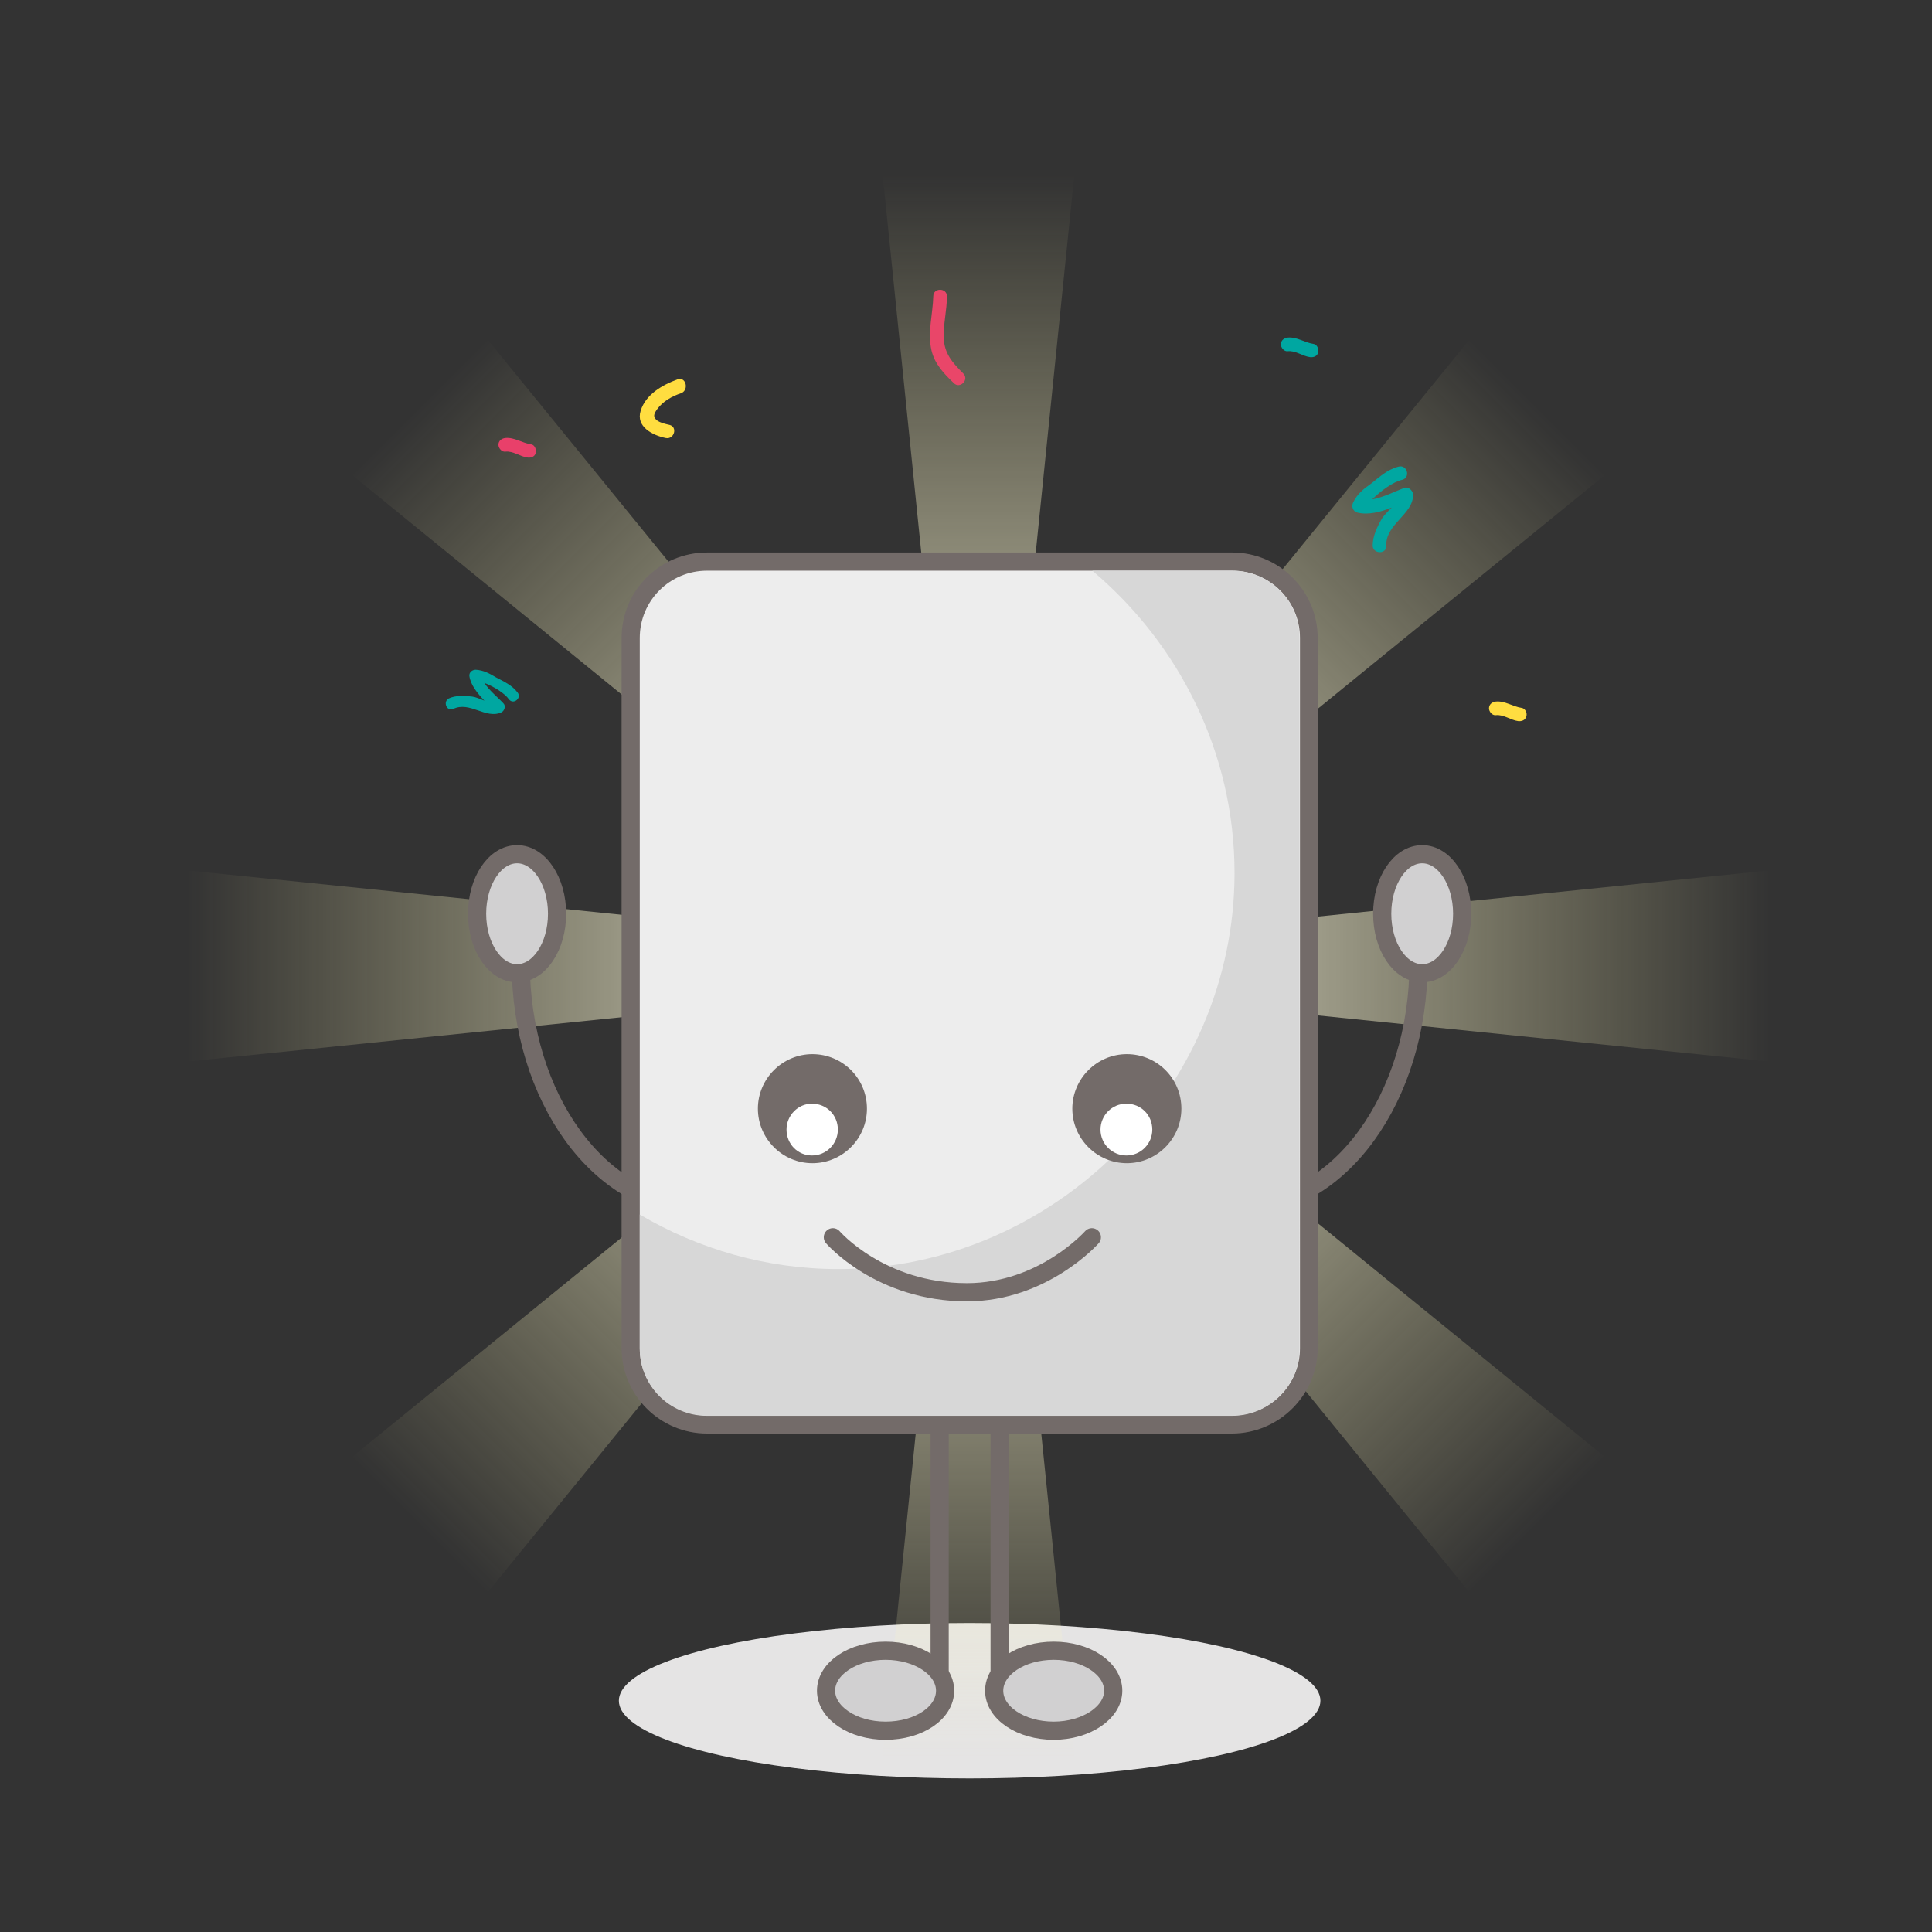 <?xml version="1.0" encoding="utf-8"?>
<!-- Generator: Adobe Illustrator 23.1.0, SVG Export Plug-In . SVG Version: 6.00 Build 0)  -->
<svg version="1.1" id="Isolation_Mode" xmlns="http://www.w3.org/2000/svg" xmlns:xlink="http://www.w3.org/1999/xlink" x="0px"
	 y="0px" viewBox="0 0 425.2 425.2" style="enable-background:new 0 0 425.2 425.2;" xml:space="preserve">
<rect x="0" y="0" width="425.2" height="425.2" fill="#333333" stroke="none"/>
<ellipse style="fill:#E5E4E4;" cx="213.4" cy="374.3" rx="77.2" ry="17.1"/>
<g>
	<g>
		<g>
			
				<linearGradient id="SVGID_1_" gradientUnits="userSpaceOnUse" x1="215.35" y1="197.219" x2="215.35" y2="390.476" gradientTransform="matrix(1 0 0 -1 0 428)">
				<stop  offset="0" style="stop-color:#FFFFFF"/>
				<stop  offset="0.995" style="stop-color:#FFF7AB;stop-opacity:0"/>
			</linearGradient>
			<polygon style="fill:url(#SVGID_1_);" points="221,189.6 209.7,189.6 190.3,-0.3 240.4,-0.3 			"/>
			
				<linearGradient id="SVGID_2_" gradientUnits="userSpaceOnUse" x1="47.83" y1="24.765" x2="47.83" y2="218.023" gradientTransform="matrix(-1 0 0 1 263.18 169.654)">
				<stop  offset="0" style="stop-color:#FFFFFF"/>
				<stop  offset="0.995" style="stop-color:#FFF7AB;stop-opacity:0"/>
			</linearGradient>
			<polygon style="fill:url(#SVGID_2_);" points="209.7,235.6 221,235.6 240.4,425.5 190.3,425.5 			"/>
		</g>
		<g>
			
				<linearGradient id="SVGID_3_" gradientUnits="userSpaceOnUse" x1="289.851" y1="493.252" x2="289.851" y2="686.51" gradientTransform="matrix(0 1 1 0 -296.068 -77.251)">
				<stop  offset="0" style="stop-color:#FFFFFF"/>
				<stop  offset="0.995" style="stop-color:#FFF7AB;stop-opacity:0"/>
			</linearGradient>
			<polygon style="fill:url(#SVGID_3_);" points="238.4,218.2 238.4,207 428.3,187.6 428.3,237.6 			"/>
			
				<linearGradient id="SVGID_4_" gradientUnits="userSpaceOnUse" x1="-26.671" y1="-271.268" x2="-26.671" y2="-78.011" gradientTransform="matrix(0 -1 -1 0 -37.722 185.929)">
				<stop  offset="0" style="stop-color:#FFFFFF"/>
				<stop  offset="0.995" style="stop-color:#FFF7AB;stop-opacity:0"/>
			</linearGradient>
			<polygon style="fill:url(#SVGID_4_);" points="192.3,207 192.3,218.2 2.4,237.6 2.4,187.6 			"/>
		</g>
	</g>
	<g>
		<g>
			
				<linearGradient id="SVGID_5_" gradientUnits="userSpaceOnUse" x1="313.988" y1="329.73" x2="313.988" y2="522.99" gradientTransform="matrix(0.707 0.707 0.707 -0.707 -252.671 236.579)">
				<stop  offset="0" style="stop-color:#FFFFFF"/>
				<stop  offset="0.995" style="stop-color:#FFF7AB;stop-opacity:0"/>
			</linearGradient>
			<polygon style="fill:url(#SVGID_5_);" points="235.6,200.3 227.7,192.3 348.2,44.3 383.6,79.8 			"/>
			
				<linearGradient id="SVGID_6_" gradientUnits="userSpaceOnUse" x1="-50.651" y1="-107.908" x2="-50.651" y2="85.351" gradientTransform="matrix(-0.707 -0.707 -0.707 0.707 116.096 240.224)">
				<stop  offset="0" style="stop-color:#FFFFFF"/>
				<stop  offset="0.995" style="stop-color:#FFF7AB;stop-opacity:0"/>
			</linearGradient>
			<polygon style="fill:url(#SVGID_6_);" points="195.1,224.9 203.1,232.9 82.5,380.9 47.1,345.4 			"/>
		</g>
		<g>
			
				<linearGradient id="SVGID_7_" gradientUnits="userSpaceOnUse" x1="157.35" y1="591.729" x2="157.35" y2="784.988" gradientTransform="matrix(-0.707 0.707 0.707 0.707 -104.647 -329.922)">
				<stop  offset="0" style="stop-color:#FFFFFF"/>
				<stop  offset="0.995" style="stop-color:#FFF7AB;stop-opacity:0"/>
			</linearGradient>
			<polygon style="fill:url(#SVGID_7_);" points="227.7,232.9 235.6,224.9 383.6,345.4 348.2,380.9 			"/>
			
				<linearGradient id="SVGID_8_" gradientUnits="userSpaceOnUse" x1="105.987" y1="-369.907" x2="105.987" y2="-176.648" gradientTransform="matrix(0.707 -0.707 -0.707 -0.707 -108.292 38.845)">
				<stop  offset="0" style="stop-color:#FFFFFF"/>
				<stop  offset="0.995" style="stop-color:#FFF7AB;stop-opacity:0"/>
			</linearGradient>
			<polygon style="fill:url(#SVGID_8_);" points="203.1,192.3 195.1,200.3 47.1,79.8 82.5,44.3 			"/>
		</g>
	</g>
</g>
<g>
	<g>
		<g>
			
				<line style="fill:none;stroke:#736B69;stroke-width:4;stroke-linecap:round;stroke-linejoin:round;stroke-miterlimit:10;" x1="220" y1="303.6" x2="220" y2="374.3"/>
			<path style="fill:#D1D0D1;stroke:#736B69;stroke-width:4;stroke-linecap:round;stroke-linejoin:round;stroke-miterlimit:10;" d="
				M231.9,380.9c-7.2,0-13.1-3.9-13.1-8.8s5.9-8.8,13.1-8.8c7.2,0,13.1,3.9,13.1,8.8C245,376.9,239.1,380.9,231.9,380.9z"/>
		</g>
		<g>
			
				<line style="fill:none;stroke:#736B69;stroke-width:4;stroke-linecap:round;stroke-linejoin:round;stroke-miterlimit:10;" x1="206.8" y1="303.6" x2="206.8" y2="374.3"/>
			<path style="fill:#D1D0D1;stroke:#736B69;stroke-width:4;stroke-linecap:round;stroke-linejoin:round;stroke-miterlimit:10;" d="
				M194.9,380.9c7.3,0,13.1-3.9,13.1-8.8s-5.9-8.8-13.1-8.8c-7.2,0-13.1,3.9-13.1,8.8C181.8,376.9,187.6,380.9,194.9,380.9z"/>
		</g>
	</g>
	<g>
		<g>
			<path style="fill:none;stroke:#736B69;stroke-width:4;stroke-linecap:round;stroke-linejoin:round;stroke-miterlimit:10;" d="
				M114.6,211.9c0,29.7,17.5,53.8,39.2,53.8"/>
			<path style="fill:#D1D0D1;stroke:#736B69;stroke-width:4;stroke-linecap:round;stroke-linejoin:round;stroke-miterlimit:10;" d="
				M105,201.1c0-7.2,3.9-13.1,8.8-13.1s8.8,5.9,8.8,13.1c0,7.2-3.9,13.1-8.8,13.1C108.9,214.2,105,208.3,105,201.1z"/>
		</g>
		<g>
			<path style="fill:none;stroke:#736B69;stroke-width:4;stroke-linecap:round;stroke-linejoin:round;stroke-miterlimit:10;" d="
				M312.2,211.9c0,29.7-17.5,53.8-39.2,53.8"/>
			<path style="fill:#D1D0D1;stroke:#736B69;stroke-width:4;stroke-linecap:round;stroke-linejoin:round;stroke-miterlimit:10;" d="
				M321.8,201.1c0-7.2-3.9-13.1-8.8-13.1s-8.8,5.9-8.8,13.1c0,7.2,3.9,13.1,8.8,13.1C317.9,214.2,321.8,208.3,321.8,201.1z"/>
		</g>
	</g>
	<g>
		<path style="fill:#EDEDED;" d="M155.6,313.5c-9.3,0-16.8-7.6-16.8-16.8V140.4c0-9.3,7.6-16.8,16.8-16.8h115.5
			c9.3,0,16.9,7.6,16.9,16.8v156.3c0,9.3-7.6,16.8-16.9,16.8H155.6z"/>
		<path style="fill:#736B69;" d="M271.2,125.6c8.2,0,14.9,6.6,14.9,14.8v156.3c0,8.2-6.7,14.8-14.9,14.8H155.6
			c-8.2,0-14.8-6.6-14.8-14.8V140.4c0-8.2,6.6-14.8,14.8-14.8L271.2,125.6 M271.2,121.6H155.6c-10.4,0-18.8,8.4-18.8,18.8v156.3
			c0,10.4,8.5,18.8,18.8,18.8h115.5c10.4,0,18.9-8.5,18.9-18.8V140.4C290,130,281.5,121.6,271.2,121.6L271.2,121.6z"/>
	</g>
	<path style="fill:#D7D7D7;" d="M271.2,125.6h-30.8c19.1,16.1,31.3,40.1,31.3,66.5c0,47.5-39.7,87.2-87.2,87.2
		c-15.8,0-30.8-4.4-43.7-12v29.5c0,8.2,6.6,14.8,14.8,14.8h115.5c8.2,0,14.9-6.6,14.9-14.8V140.4C286,132.2,279.4,125.6,271.2,125.6
		z"/>
	<g>
		<g>
			<g>
				<path style="fill:#736B69;" d="M190.8,244c0,6.6-5.4,12-12,12s-12-5.4-12-12s5.4-12,12-12C185.4,232,190.8,237.3,190.8,244z"/>
				<g>
					<path style="fill:#FFFFFF;" d="M184.4,248.6c0,3.1-2.5,5.7-5.7,5.7c-3.1,0-5.6-2.5-5.6-5.7c0-3.1,2.5-5.7,5.6-5.7
						C181.9,242.9,184.4,245.4,184.4,248.6z"/>
				</g>
			</g>
			<g>
				<path style="fill:#736B69;" d="M260,244c0,6.6-5.4,12-12,12s-12-5.4-12-12s5.4-12,12-12S260,237.3,260,244z"/>
				<g>
					<path style="fill:#FFFFFF;" d="M253.6,248.6c0,3.1-2.5,5.7-5.7,5.7c-3.1,0-5.7-2.5-5.7-5.7c0-3.1,2.5-5.7,5.7-5.7
						C251.1,242.9,253.6,245.4,253.6,248.6z"/>
				</g>
			</g>
		</g>
		<path style="fill:none;stroke:#736B69;stroke-width:4;stroke-linecap:round;stroke-linejoin:round;stroke-miterlimit:10;" d="
			M183.3,272.3c0,0,10.4,12.1,29.5,12.1c16.8,0,27.5-12.1,27.5-12.1"/>
	</g>
</g>
<path style="fill:#00A7A1;" d="M309,107.4c-1.9,0.7-4.6,2.1-7,2.5c1.9-1.9,4.7-3.9,6.6-4.3c1.9-0.5,1.1-3.4-0.8-2.9
	c-2.4,0.6-4.1,2.2-6,3.7c-1.7,1.2-3.1,2.3-4,4.2c-0.4,0.8-0.1,1.9,0.9,2.2c2.4,0.6,5.1-0.1,7.6-1.1c-0.9,0.9-1.8,1.8-2.2,2.5
	c-1,1.7-2,3.8-2,5.9c0.1,1.9,3.1,1.9,3,0c-0.2-4.8,6-6.9,5.9-11.3C310.9,107.9,309.9,107,309,107.4z"/>
<path style="fill:#00A7A1;" d="M289.1,75.7c-2-0.3-3.7-1.6-5.7-1.4c-0.8,0.1-1.5,0.6-1.5,1.5c0,0.7,0.7,1.6,1.5,1.5
	c1.7-0.2,3.3,1.1,4.9,1.3c0.8,0.1,1.6-0.2,1.8-1C290.3,76.9,289.9,75.8,289.1,75.7z"/>
<path style="fill:#FFDD40;" d="M334.9,155.8c-2-0.3-3.7-1.6-5.7-1.4c-0.8,0.1-1.5,0.6-1.5,1.5c0,0.7,0.7,1.6,1.5,1.5
	c1.7-0.2,3.3,1.1,4.9,1.3c0.8,0.1,1.6-0.2,1.8-1C336.2,157,335.7,155.9,334.9,155.8z"/>
<path style="fill:#FFDD40;" d="M149.1,83.5c-3.3,1.2-7,3.3-8.1,6.9c-1.1,3.5,2.6,5.4,5.5,6c1.9,0.4,2.7-2.5,0.8-2.9
	c-0.9-0.2-1.8-0.4-2.6-0.9c-1.1-0.8-0.8-1.5-0.1-2.5c1.3-1.8,3.3-2.9,5.4-3.6C151.7,85.7,150.9,82.8,149.1,83.5z"/>
<path style="fill:#E94669;" d="M212,82.2c-2.4-2.4-4.2-4.4-4.3-7.9c-0.1-3,0.7-6,0.7-9.1c0-1.9-3-1.9-3,0c-0.1,3.9-1.3,8-0.4,11.9
	c0.7,3,2.7,5.1,4.9,7.2C211.2,85.7,213.4,83.6,212,82.2z"/>
<path style="fill:#E9406A;" d="M116.9,97.8c-2-0.3-3.7-1.6-5.7-1.4c-0.8,0.1-1.5,0.6-1.5,1.5c0,0.7,0.7,1.6,1.5,1.5
	c1.7-0.2,3.3,1.1,4.9,1.3c0.8,0.1,1.6-0.2,1.8-1C118.1,99,117.7,97.9,116.9,97.8z"/>
<path style="fill:#00A7A1;" d="M110.8,154.8c-1.1-1.2-3.1-2.8-4.2-4.5c2.1,0.8,4.5,2.3,5.4,3.6c1,1.3,2.9-0.3,1.9-1.5
	c-1.2-1.6-3-2.4-4.7-3.3c-1.5-0.9-2.8-1.6-4.5-1.7c-0.8,0-1.5,0.6-1.4,1.4c0.3,2,1.8,3.8,3.3,5.4c-1-0.4-1.9-0.8-2.7-0.9
	c-1.6-0.2-3.6-0.3-5.1,0.4c-1.4,0.7-0.5,3,1,2.3c3.6-1.7,7.1,2.3,10.5,0.8C111,156.5,111.4,155.4,110.8,154.8z"/>
</svg>
